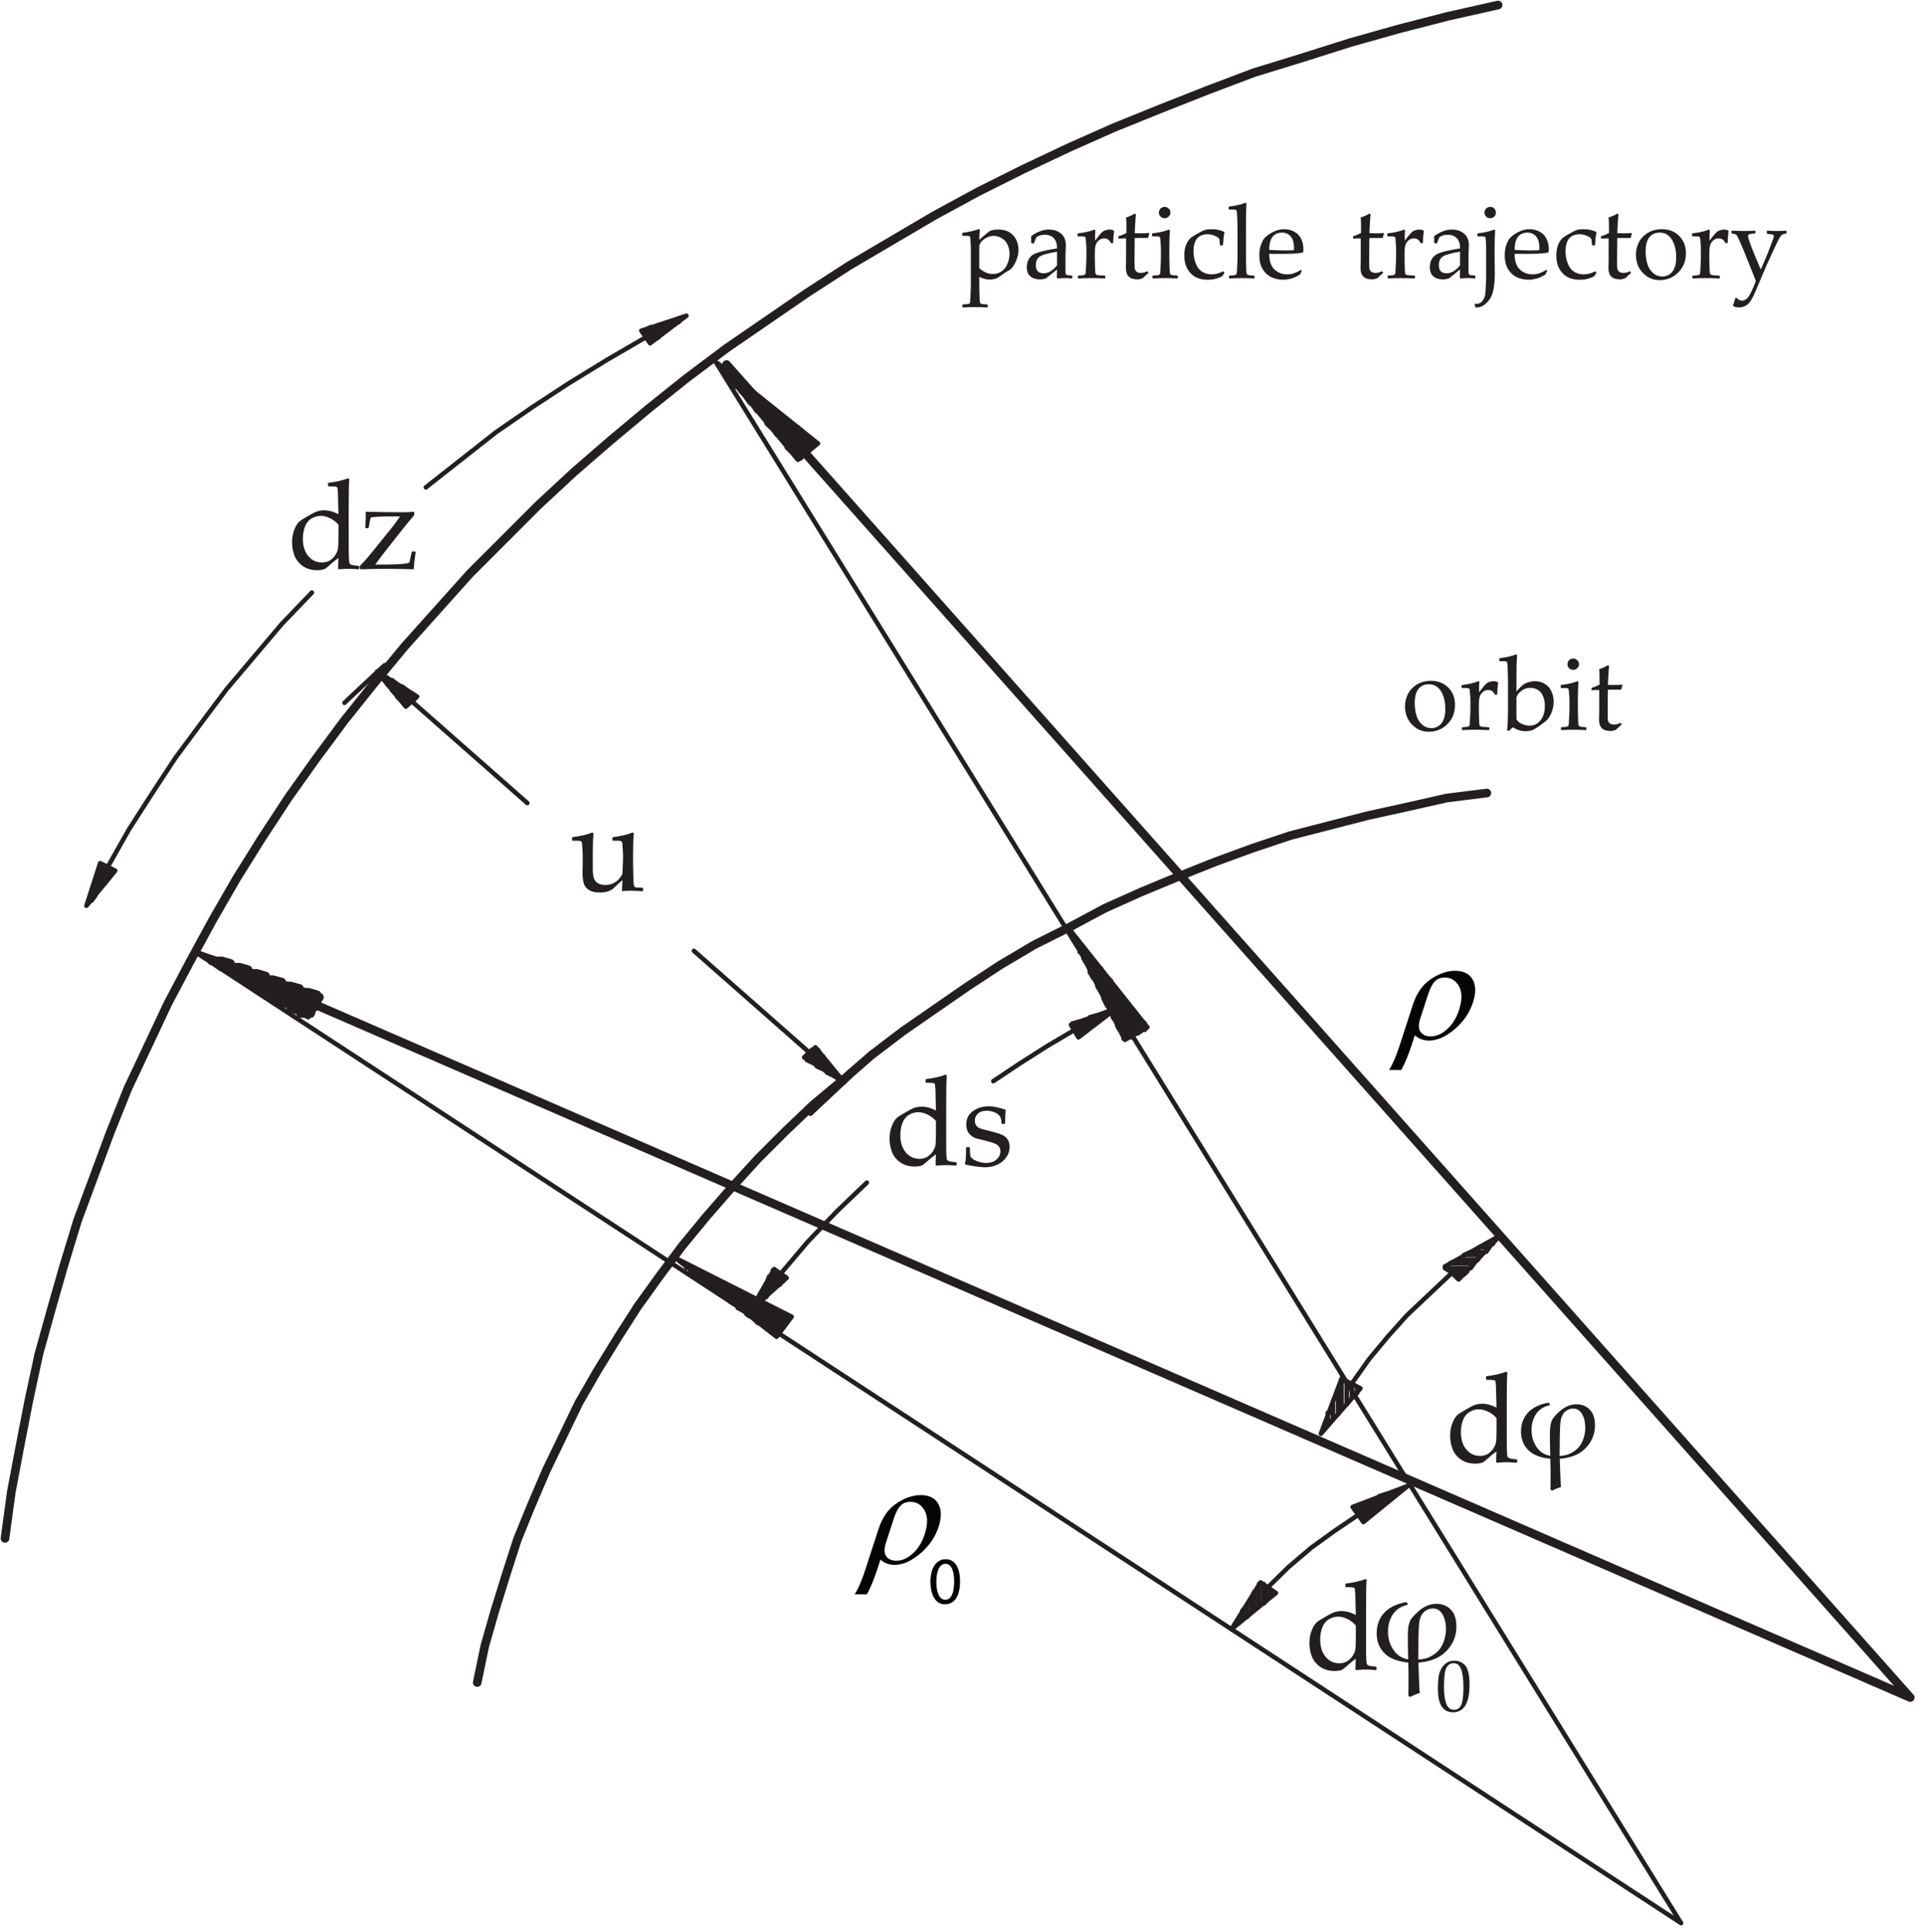 <?xml version="1.0" encoding="UTF-8"?>
<svg xmlns="http://www.w3.org/2000/svg" xmlns:xlink="http://www.w3.org/1999/xlink" width="167.137pt" height="167.79pt" viewBox="0 0 167.137 167.79" version="1.1">
<defs>
<g>
<symbol overflow="visible" id="glyph0-0">
<path style="stroke:none;" d="M 2.562 -2.516 L 2.422 -2.75 C 2.648 -2.832 2.766 -2.953 2.766 -3.109 C 2.766 -3.379 2.629 -3.516 2.359 -3.516 C 2.172 -3.516 2.02 -3.438 1.906 -3.281 C 1.789 -3.133 1.734 -2.945 1.734 -2.719 C 1.734 -2.477 1.816 -2.266 1.984 -2.078 C 2.16 -1.898 2.383 -1.812 2.656 -1.812 C 2.988 -1.812 3.258 -1.926 3.469 -2.156 C 3.688 -2.383 3.797 -2.66 3.797 -2.984 C 3.797 -3.398 3.656 -3.75 3.375 -4.031 C 3.102 -4.312 2.77 -4.453 2.375 -4.453 C 1.945 -4.453 1.578 -4.289 1.266 -3.969 C 0.961 -3.656 0.812 -3.273 0.812 -2.828 C 0.812 -2.234 1.004 -1.738 1.391 -1.344 C 1.785 -0.957 2.273 -0.766 2.859 -0.766 C 3.473 -0.766 3.977 -0.988 4.375 -1.438 C 4.77 -1.895 4.969 -2.453 4.969 -3.109 C 4.969 -3.703 4.805 -4.188 4.484 -4.562 C 4.16 -4.945 3.711 -5.207 3.141 -5.344 L 3.344 -5.734 C 3.988 -5.586 4.508 -5.281 4.906 -4.812 C 5.301 -4.352 5.5 -3.801 5.5 -3.156 C 5.5 -2.383 5.242 -1.723 4.734 -1.172 C 4.223 -0.629 3.594 -0.359 2.844 -0.359 C 2.102 -0.359 1.5 -0.586 1.031 -1.047 C 0.562 -1.504 0.328 -2.094 0.328 -2.812 C 0.328 -3.375 0.531 -3.859 0.938 -4.266 C 1.344 -4.68 1.82 -4.891 2.375 -4.891 C 2.895 -4.891 3.336 -4.719 3.703 -4.375 C 4.078 -4.039 4.266 -3.602 4.266 -3.062 C 4.266 -2.602 4.102 -2.211 3.781 -1.891 C 3.469 -1.578 3.094 -1.422 2.656 -1.422 C 2.25 -1.422 1.926 -1.547 1.688 -1.797 C 1.445 -2.047 1.328 -2.363 1.328 -2.75 C 1.328 -3.051 1.422 -3.312 1.609 -3.531 C 1.805 -3.75 2.062 -3.859 2.375 -3.859 C 2.602 -3.859 2.785 -3.789 2.922 -3.656 C 3.055 -3.52 3.125 -3.348 3.125 -3.141 C 3.125 -2.805 2.938 -2.598 2.562 -2.516 Z M 2.562 -2.516 "/>
</symbol>
<symbol overflow="visible" id="glyph0-1">
<path style="stroke:none;" d="M 3.578 -7.203 L 3.578 -7.422 L 3.609 -7.469 C 4.285 -7.551 4.859 -7.68 5.328 -7.859 L 5.422 -7.797 C 5.391 -7.391 5.375 -6.578 5.375 -5.359 L 5.375 -1.875 C 5.375 -1.52 5.379 -1.207 5.391 -0.938 C 5.398 -0.664 5.422 -0.504 5.453 -0.453 C 5.484 -0.41 5.535 -0.375 5.609 -0.344 C 5.68 -0.312 5.891 -0.281 6.234 -0.25 L 6.281 -0.203 L 6.281 0 L 6.234 0.047 C 5.848 0.016 5.551 0 5.344 0 C 5.145 0 4.867 0.016 4.516 0.047 L 4.453 -0.016 C 4.461 -0.359 4.469 -0.602 4.469 -0.75 C 4.469 -0.758 4.473 -0.82 4.484 -0.938 C 4.285 -0.801 4.086 -0.645 3.891 -0.469 C 3.609 -0.219 3.422 -0.062 3.328 0 C 3.172 0.082 2.941 0.125 2.641 0.125 C 2.148 0.125 1.734 0.004 1.391 -0.234 C 1.047 -0.473 0.801 -0.781 0.656 -1.156 C 0.52 -1.531 0.453 -1.91 0.453 -2.297 C 0.453 -2.703 0.523 -3.086 0.672 -3.453 C 0.816 -3.828 1.031 -4.098 1.312 -4.266 C 1.594 -4.441 1.895 -4.617 2.219 -4.797 C 2.551 -4.984 2.879 -5.078 3.203 -5.078 C 3.648 -5.078 4.078 -4.961 4.484 -4.734 L 4.453 -5.922 C 4.453 -6.328 4.441 -6.609 4.422 -6.766 C 4.41 -6.93 4.395 -7.031 4.375 -7.062 C 4.352 -7.094 4.316 -7.113 4.266 -7.125 C 4.211 -7.145 4 -7.156 3.625 -7.156 Z M 4.484 -3.828 C 4.266 -4.078 4.02 -4.266 3.75 -4.391 C 3.477 -4.523 3.211 -4.594 2.953 -4.594 C 2.648 -4.594 2.367 -4.508 2.109 -4.344 C 1.859 -4.188 1.676 -3.945 1.562 -3.625 C 1.445 -3.312 1.391 -2.973 1.391 -2.609 C 1.391 -1.984 1.547 -1.484 1.859 -1.109 C 2.172 -0.734 2.566 -0.547 3.047 -0.547 C 3.305 -0.547 3.535 -0.602 3.734 -0.719 C 3.93 -0.844 4.094 -1.004 4.219 -1.203 C 4.352 -1.41 4.43 -1.613 4.453 -1.812 C 4.473 -2.008 4.484 -2.379 4.484 -2.922 Z M 4.484 -3.828 "/>
</symbol>
<symbol overflow="visible" id="glyph0-2">
<path style="stroke:none;" d="M 0.531 -1.562 L 0.766 -1.562 L 0.812 -1.516 C 0.82 -1.211 0.836 -0.957 0.859 -0.75 C 0.973 -0.582 1.164 -0.445 1.438 -0.344 C 1.707 -0.238 1.973 -0.188 2.234 -0.188 C 2.609 -0.188 2.906 -0.285 3.125 -0.484 C 3.352 -0.691 3.469 -0.93 3.469 -1.203 C 3.469 -1.359 3.426 -1.492 3.344 -1.609 C 3.258 -1.723 3.133 -1.812 2.969 -1.875 C 2.812 -1.945 2.52 -2.035 2.094 -2.141 C 1.727 -2.223 1.473 -2.285 1.328 -2.328 C 1.18 -2.379 1.039 -2.461 0.906 -2.578 C 0.77 -2.691 0.664 -2.832 0.594 -3 C 0.531 -3.164 0.5 -3.348 0.5 -3.547 C 0.5 -4.016 0.688 -4.391 1.062 -4.672 C 1.438 -4.961 1.906 -5.109 2.469 -5.109 C 2.707 -5.109 2.961 -5.07 3.234 -5 C 3.516 -4.938 3.727 -4.879 3.875 -4.828 L 3.922 -4.75 C 3.898 -4.602 3.883 -4.227 3.875 -3.625 L 3.828 -3.578 L 3.609 -3.578 L 3.562 -3.625 C 3.551 -3.844 3.531 -3.992 3.5 -4.078 C 3.477 -4.172 3.414 -4.266 3.312 -4.359 C 3.219 -4.461 3.078 -4.547 2.891 -4.609 C 2.703 -4.68 2.5 -4.719 2.281 -4.719 C 2.07 -4.719 1.895 -4.688 1.75 -4.625 C 1.602 -4.562 1.484 -4.461 1.391 -4.328 C 1.297 -4.203 1.25 -4.051 1.25 -3.875 C 1.25 -3.738 1.273 -3.613 1.328 -3.5 C 1.391 -3.395 1.473 -3.312 1.578 -3.25 C 1.691 -3.188 1.812 -3.141 1.938 -3.109 L 2.516 -2.969 C 3.016 -2.844 3.367 -2.734 3.578 -2.641 C 3.797 -2.555 3.961 -2.426 4.078 -2.25 C 4.203 -2.07 4.266 -1.852 4.266 -1.594 C 4.266 -1.102 4.062 -0.68 3.656 -0.328 C 3.25 0.016 2.727 0.188 2.094 0.188 C 1.875 0.188 1.598 0.16 1.266 0.109 C 0.93 0.055 0.648 0.004 0.422 -0.047 L 0.391 -0.125 L 0.453 -0.484 C 0.461 -0.586 0.469 -0.695 0.469 -0.812 C 0.477 -0.926 0.484 -1.16 0.484 -1.516 Z M 0.531 -1.562 "/>
</symbol>
<symbol overflow="visible" id="glyph0-3">
<path style="stroke:none;" d="M 1.844 -5.062 L 1.938 -4.984 C 1.895 -4.523 1.875 -3.938 1.875 -3.219 L 1.875 -1.984 C 1.875 -1.535 1.91 -1.223 1.984 -1.047 C 2.055 -0.867 2.176 -0.734 2.344 -0.641 C 2.508 -0.547 2.711 -0.5 2.953 -0.5 C 3.203 -0.5 3.43 -0.547 3.641 -0.641 C 3.859 -0.742 4.039 -0.883 4.188 -1.062 C 4.332 -1.25 4.414 -1.375 4.438 -1.438 C 4.457 -1.508 4.469 -1.691 4.469 -1.984 L 4.5 -2.578 L 4.5 -3.156 C 4.5 -3.289 4.488 -3.477 4.469 -3.719 C 4.457 -3.969 4.445 -4.117 4.438 -4.172 C 4.426 -4.234 4.395 -4.273 4.344 -4.297 C 4.301 -4.328 4.211 -4.344 4.078 -4.344 L 3.625 -4.344 L 3.578 -4.391 L 3.578 -4.625 L 3.625 -4.656 C 4.301 -4.738 4.875 -4.875 5.344 -5.062 L 5.438 -4.984 C 5.395 -4.523 5.375 -3.938 5.375 -3.219 L 5.375 -2.281 C 5.375 -2.227 5.383 -1.797 5.406 -0.984 C 5.414 -0.68 5.43 -0.5 5.453 -0.438 C 5.484 -0.375 5.523 -0.328 5.578 -0.297 C 5.641 -0.273 5.801 -0.266 6.062 -0.266 L 6.203 -0.266 L 6.25 -0.219 L 6.25 0 L 6.219 0.047 C 5.719 0.016 5.379 0 5.203 0 C 4.992 0 4.742 0.008 4.453 0.031 L 4.406 0 C 4.426 -0.363 4.441 -0.672 4.453 -0.922 C 4.234 -0.742 3.984 -0.516 3.703 -0.234 C 3.586 -0.117 3.426 -0.023 3.219 0.047 C 3.02 0.117 2.785 0.156 2.516 0.156 C 2.117 0.156 1.812 0.094 1.594 -0.031 C 1.375 -0.156 1.219 -0.328 1.125 -0.547 C 1.031 -0.766 0.984 -1.145 0.984 -1.688 L 1 -2.109 L 1 -3.156 C 1 -3.289 0.988 -3.477 0.969 -3.719 C 0.957 -3.969 0.945 -4.117 0.938 -4.172 C 0.926 -4.234 0.895 -4.273 0.844 -4.297 C 0.801 -4.328 0.711 -4.344 0.578 -4.344 L 0.125 -4.344 L 0.078 -4.391 L 0.078 -4.625 L 0.125 -4.656 C 0.801 -4.738 1.375 -4.875 1.844 -5.062 Z M 3.109 -5.391 Z M 3.156 0.312 Z M 3.156 0.312 "/>
</symbol>
<symbol overflow="visible" id="glyph0-4">
<path style="stroke:none;" d="M 0.281 0.047 L 0.234 0 L 0.188 -0.203 C 0.645 -0.68 1.082 -1.188 1.5 -1.719 L 2.672 -3.172 C 3.047 -3.617 3.391 -4.078 3.703 -4.547 L 2.453 -4.547 C 2.348 -4.547 2.117 -4.535 1.766 -4.516 C 1.41 -4.504 1.211 -4.477 1.172 -4.438 C 1.129 -4.395 1.078 -4.164 1.016 -3.75 L 0.984 -3.578 L 0.938 -3.531 L 0.734 -3.531 L 0.688 -3.578 C 0.719 -4.141 0.734 -4.469 0.734 -4.562 C 0.734 -4.645 0.727 -4.766 0.719 -4.922 L 0.766 -4.953 C 2.078 -4.922 3.125 -4.906 3.906 -4.906 C 4.332 -4.906 4.664 -4.922 4.906 -4.953 L 4.938 -4.906 L 4.938 -4.656 C 4.695 -4.383 4.316 -3.922 3.797 -3.266 L 2.406 -1.5 C 2 -0.977 1.711 -0.598 1.547 -0.359 L 1.922 -0.359 L 2.984 -0.375 C 3.367 -0.383 3.691 -0.398 3.953 -0.422 C 4.223 -0.453 4.379 -0.477 4.422 -0.5 C 4.473 -0.52 4.504 -0.535 4.516 -0.547 C 4.523 -0.566 4.551 -0.676 4.594 -0.875 C 4.645 -1.082 4.688 -1.273 4.719 -1.453 L 4.766 -1.5 L 5 -1.5 L 5.062 -1.453 C 4.969 -0.828 4.914 -0.344 4.906 0 L 4.875 0.047 C 3.812 0.016 3.004 0 2.453 0 C 1.961 0 1.238 0.016 0.281 0.047 Z M 0.281 0.047 "/>
</symbol>
<symbol overflow="visible" id="glyph1-0">
<path style="stroke:none;" d="M 2.141 -2.109 L 2.016 -2.297 C 2.203 -2.359 2.297 -2.457 2.297 -2.594 C 2.297 -2.812 2.188 -2.922 1.969 -2.922 C 1.801 -2.922 1.672 -2.859 1.578 -2.734 C 1.492 -2.617 1.453 -2.461 1.453 -2.266 C 1.453 -2.066 1.52 -1.891 1.656 -1.734 C 1.801 -1.586 1.988 -1.516 2.219 -1.516 C 2.488 -1.516 2.711 -1.609 2.891 -1.797 C 3.066 -1.984 3.156 -2.211 3.156 -2.484 C 3.156 -2.836 3.039 -3.129 2.812 -3.359 C 2.582 -3.586 2.305 -3.703 1.984 -3.703 C 1.617 -3.703 1.305 -3.566 1.047 -3.297 C 0.797 -3.035 0.672 -2.723 0.672 -2.359 C 0.672 -1.859 0.832 -1.445 1.156 -1.125 C 1.488 -0.801 1.898 -0.641 2.391 -0.641 C 2.898 -0.641 3.316 -0.828 3.641 -1.203 C 3.973 -1.578 4.141 -2.039 4.141 -2.594 C 4.141 -3.082 4.004 -3.484 3.734 -3.797 C 3.473 -4.117 3.098 -4.336 2.609 -4.453 L 2.781 -4.781 C 3.32 -4.656 3.754 -4.398 4.078 -4.016 C 4.41 -3.629 4.578 -3.164 4.578 -2.625 C 4.578 -1.977 4.363 -1.426 3.938 -0.969 C 3.52 -0.52 3 -0.297 2.375 -0.297 C 1.758 -0.297 1.254 -0.488 0.859 -0.875 C 0.473 -1.258 0.281 -1.75 0.281 -2.344 C 0.281 -2.812 0.445 -3.219 0.781 -3.562 C 1.113 -3.906 1.516 -4.078 1.984 -4.078 C 2.41 -4.078 2.781 -3.93 3.094 -3.641 C 3.406 -3.359 3.562 -2.992 3.562 -2.547 C 3.562 -2.16 3.426 -1.836 3.156 -1.578 C 2.895 -1.316 2.578 -1.188 2.203 -1.188 C 1.867 -1.188 1.602 -1.289 1.406 -1.5 C 1.207 -1.707 1.109 -1.973 1.109 -2.297 C 1.109 -2.547 1.188 -2.758 1.344 -2.938 C 1.5 -3.125 1.707 -3.219 1.969 -3.219 C 2.164 -3.219 2.32 -3.16 2.438 -3.047 C 2.551 -2.93 2.609 -2.789 2.609 -2.625 C 2.609 -2.332 2.453 -2.16 2.141 -2.109 Z M 2.141 -2.109 "/>
</symbol>
<symbol overflow="visible" id="glyph1-1">
<path style="stroke:none;" d="M 1.641 -4.266 L 1.719 -4.219 C 1.688 -3.883 1.672 -3.586 1.672 -3.328 C 2.078 -3.691 2.359 -3.93 2.516 -4.047 C 2.672 -4.16 2.941 -4.219 3.328 -4.219 C 3.566 -4.219 3.785 -4.188 3.984 -4.125 C 4.18 -4.062 4.363 -3.953 4.531 -3.797 C 4.695 -3.648 4.828 -3.461 4.922 -3.234 C 5.023 -3.004 5.078 -2.738 5.078 -2.438 C 5.078 -2.219 5.039 -2 4.969 -1.781 C 4.906 -1.562 4.816 -1.359 4.703 -1.172 C 4.598 -0.992 4.508 -0.875 4.438 -0.812 C 4.375 -0.75 4.238 -0.66 4.031 -0.547 C 3.844 -0.43 3.66 -0.305 3.484 -0.172 C 3.359 -0.086 3.27 -0.031 3.219 0 C 3.164 0.031 3.078 0.055 2.953 0.078 C 2.836 0.109 2.719 0.125 2.594 0.125 C 2.281 0.125 1.973 0.047 1.672 -0.109 L 1.672 0.828 C 1.672 0.891 1.676 1.098 1.688 1.453 C 1.695 1.805 1.707 2.008 1.719 2.062 C 1.738 2.125 1.758 2.164 1.781 2.188 C 1.812 2.219 1.844 2.238 1.875 2.25 C 1.914 2.258 2.078 2.27 2.359 2.281 L 2.406 2.328 L 2.406 2.516 L 2.375 2.547 C 2 2.523 1.645 2.516 1.312 2.516 C 0.969 2.516 0.613 2.523 0.25 2.547 L 0.203 2.516 L 0.203 2.328 L 0.25 2.281 C 0.531 2.27 0.688 2.258 0.719 2.25 C 0.758 2.238 0.797 2.219 0.828 2.188 C 0.859 2.164 0.875 2.125 0.875 2.062 C 0.883 2 0.895 1.801 0.906 1.469 C 0.926 1.133 0.938 0.883 0.938 0.719 L 0.938 -2.672 C 0.938 -2.828 0.926 -3.004 0.906 -3.203 C 0.895 -3.41 0.883 -3.531 0.875 -3.562 C 0.875 -3.594 0.852 -3.617 0.812 -3.641 C 0.781 -3.66 0.707 -3.672 0.594 -3.672 L 0.219 -3.672 L 0.188 -3.719 L 0.188 -3.906 L 0.219 -3.938 C 0.781 -4.008 1.254 -4.117 1.641 -4.266 Z M 1.672 -0.875 C 1.805 -0.738 1.973 -0.617 2.172 -0.516 C 2.379 -0.41 2.602 -0.359 2.844 -0.359 C 3.125 -0.359 3.375 -0.43 3.594 -0.578 C 3.812 -0.723 3.984 -0.938 4.109 -1.219 C 4.234 -1.5 4.297 -1.805 4.297 -2.141 C 4.297 -2.41 4.238 -2.664 4.125 -2.906 C 4.02 -3.145 3.852 -3.332 3.625 -3.469 C 3.406 -3.602 3.164 -3.672 2.906 -3.672 C 2.75 -3.672 2.598 -3.641 2.453 -3.578 C 2.305 -3.523 2.164 -3.445 2.031 -3.344 C 1.906 -3.238 1.816 -3.133 1.766 -3.031 C 1.711 -2.938 1.68 -2.859 1.672 -2.797 C 1.672 -2.734 1.672 -2.664 1.672 -2.594 Z M 1.672 -0.875 "/>
</symbol>
<symbol overflow="visible" id="glyph1-2">
<path style="stroke:none;" d="M 0.938 -3 L 0.766 -3.047 L 0.734 -3.094 L 0.734 -3.641 C 1.254 -4.023 1.766 -4.219 2.266 -4.219 C 2.598 -4.219 2.875 -4.156 3.094 -4.031 C 3.32 -3.906 3.488 -3.742 3.594 -3.547 C 3.695 -3.359 3.75 -3.141 3.75 -2.891 L 3.719 -2 L 3.719 -0.688 C 3.719 -0.5 3.727 -0.383 3.75 -0.344 C 3.781 -0.312 3.812 -0.285 3.844 -0.266 C 3.875 -0.254 3.938 -0.25 4.031 -0.25 L 4.281 -0.219 L 4.312 -0.188 L 4.312 0 L 4.281 0.031 C 4.062 0.008 3.859 0 3.672 0 C 3.492 0 3.285 0.008 3.047 0.031 L 2.969 -0.031 L 2.984 -0.75 L 2.031 0.016 C 1.863 0.078 1.688 0.109 1.5 0.109 C 1.258 0.109 1.051 0.066 0.875 -0.016 C 0.707 -0.098 0.578 -0.219 0.484 -0.375 C 0.398 -0.531 0.359 -0.719 0.359 -0.938 C 0.359 -1.363 0.492 -1.695 0.766 -1.938 C 1.035 -2.188 1.773 -2.398 2.984 -2.578 C 2.984 -3.004 2.883 -3.305 2.688 -3.484 C 2.5 -3.672 2.242 -3.766 1.922 -3.766 C 1.742 -3.766 1.582 -3.738 1.438 -3.688 C 1.301 -3.633 1.223 -3.594 1.203 -3.562 C 1.18 -3.531 1.102 -3.348 0.969 -3.016 Z M 2.984 -2.297 C 2.16 -2.16 1.645 -2.008 1.438 -1.844 C 1.238 -1.688 1.141 -1.441 1.141 -1.109 C 1.141 -0.648 1.367 -0.422 1.828 -0.422 C 2.223 -0.422 2.609 -0.648 2.984 -1.109 Z M 2.234 -4.5 Z M 2.141 0.266 Z M 2.141 0.266 "/>
</symbol>
<symbol overflow="visible" id="glyph1-3">
<path style="stroke:none;" d="M 1.703 -4.219 L 1.781 -4.156 C 1.758 -3.988 1.75 -3.688 1.75 -3.25 L 2.078 -3.672 C 2.18 -3.805 2.273 -3.91 2.359 -3.984 C 2.441 -4.066 2.539 -4.125 2.656 -4.156 C 2.77 -4.195 2.883 -4.219 3 -4.219 C 3.133 -4.219 3.258 -4.191 3.375 -4.141 L 3.406 -4.078 C 3.352 -3.691 3.328 -3.348 3.328 -3.047 L 3.125 -3.047 C 3.008 -3.316 2.816 -3.453 2.547 -3.453 C 2.367 -3.453 2.211 -3.395 2.078 -3.281 C 1.941 -3.164 1.848 -3.02 1.797 -2.844 C 1.754 -2.664 1.734 -2.441 1.734 -2.172 L 1.734 -1.688 C 1.734 -1.594 1.738 -1.375 1.75 -1.031 C 1.758 -0.688 1.77 -0.488 1.781 -0.438 C 1.801 -0.383 1.82 -0.344 1.844 -0.312 C 1.875 -0.289 1.91 -0.273 1.953 -0.266 C 2.004 -0.254 2.219 -0.238 2.594 -0.219 L 2.641 -0.188 L 2.641 0 L 2.594 0.031 C 2.195 0.008 1.785 0 1.359 0 C 1.023 0 0.672 0.008 0.297 0.031 L 0.266 0 L 0.266 -0.188 L 0.297 -0.219 C 0.586 -0.238 0.75 -0.254 0.781 -0.266 C 0.82 -0.273 0.852 -0.289 0.875 -0.312 C 0.906 -0.344 0.926 -0.383 0.938 -0.438 C 0.945 -0.5 0.957 -0.691 0.969 -1.016 C 0.988 -1.336 1 -1.582 1 -1.75 L 1 -2.625 C 1 -2.738 0.988 -2.895 0.969 -3.094 C 0.957 -3.301 0.945 -3.426 0.938 -3.469 C 0.938 -3.52 0.914 -3.555 0.875 -3.578 C 0.844 -3.609 0.77 -3.625 0.656 -3.625 L 0.281 -3.625 L 0.234 -3.656 L 0.234 -3.844 L 0.281 -3.891 C 0.844 -3.953 1.316 -4.062 1.703 -4.219 Z M 1.703 -4.219 "/>
</symbol>
<symbol overflow="visible" id="glyph1-4">
<path style="stroke:none;" d="M 0.203 -3.469 L 0.203 -3.594 L 0.234 -3.641 C 0.516 -3.734 0.738 -3.828 0.906 -3.922 C 0.906 -4.691 0.895 -5.141 0.875 -5.266 C 1.188 -5.367 1.438 -5.484 1.625 -5.609 L 1.734 -5.516 C 1.703 -5.328 1.664 -4.789 1.625 -3.906 C 1.77 -3.895 1.93 -3.891 2.109 -3.891 C 2.453 -3.891 2.703 -3.898 2.859 -3.922 L 2.891 -3.891 L 2.797 -3.516 L 2.766 -3.484 C 2.617 -3.484 2.453 -3.484 2.266 -3.484 C 2.098 -3.484 1.883 -3.484 1.625 -3.484 L 1.609 -1.672 C 1.609 -1.254 1.613 -0.984 1.625 -0.859 C 1.645 -0.734 1.695 -0.633 1.781 -0.562 C 1.875 -0.488 2.004 -0.453 2.172 -0.453 C 2.367 -0.453 2.551 -0.504 2.719 -0.609 L 2.828 -0.453 C 2.754 -0.398 2.586 -0.25 2.328 0 C 2.172 0.07 2.016 0.109 1.859 0.109 C 1.191 0.109 0.859 -0.211 0.859 -0.859 C 0.859 -1.098 0.863 -1.301 0.875 -1.469 C 0.875 -1.52 0.875 -1.57 0.875 -1.625 L 0.875 -3.453 L 0.703 -3.453 C 0.566 -3.453 0.414 -3.445 0.25 -3.438 Z M 0.203 -3.469 "/>
</symbol>
<symbol overflow="visible" id="glyph1-5">
<path style="stroke:none;" d="M 1.281 -6.188 C 1.414 -6.188 1.531 -6.141 1.625 -6.047 C 1.727 -5.953 1.781 -5.832 1.781 -5.688 C 1.781 -5.551 1.727 -5.438 1.625 -5.344 C 1.531 -5.25 1.414 -5.203 1.281 -5.203 C 1.145 -5.203 1.023 -5.25 0.922 -5.344 C 0.828 -5.438 0.781 -5.551 0.781 -5.688 C 0.781 -5.832 0.828 -5.953 0.922 -6.047 C 1.023 -6.141 1.145 -6.188 1.281 -6.188 Z M 1.656 -4.219 L 1.734 -4.156 C 1.703 -3.77 1.688 -3.281 1.688 -2.688 L 1.688 -1.688 C 1.688 -1.625 1.691 -1.414 1.703 -1.062 C 1.711 -0.707 1.723 -0.5 1.734 -0.438 C 1.754 -0.383 1.773 -0.344 1.797 -0.312 C 1.828 -0.289 1.859 -0.273 1.891 -0.266 C 1.93 -0.254 2.094 -0.238 2.375 -0.219 L 2.422 -0.188 L 2.422 0 L 2.375 0.031 C 2.008 0.008 1.656 0 1.312 0 C 0.977 0 0.625 0.008 0.25 0.031 L 0.219 0 L 0.219 -0.188 L 0.25 -0.219 C 0.539 -0.238 0.703 -0.254 0.734 -0.266 C 0.773 -0.273 0.805 -0.289 0.828 -0.312 C 0.859 -0.344 0.879 -0.383 0.891 -0.438 C 0.898 -0.5 0.91 -0.691 0.922 -1.016 C 0.941 -1.336 0.953 -1.582 0.953 -1.75 L 0.953 -2.625 C 0.953 -2.738 0.941 -2.895 0.922 -3.094 C 0.91 -3.301 0.898 -3.426 0.891 -3.469 C 0.891 -3.52 0.867 -3.555 0.828 -3.578 C 0.797 -3.609 0.723 -3.625 0.609 -3.625 L 0.234 -3.625 L 0.188 -3.656 L 0.188 -3.844 L 0.219 -3.891 C 0.789 -3.953 1.27 -4.062 1.656 -4.219 Z M 1.312 0.266 Z M 1.312 0.266 "/>
</symbol>
<symbol overflow="visible" id="glyph1-6">
<path style="stroke:none;" d="M 3.844 -0.469 L 3.656 -0.172 C 3.281 0.035 2.859 0.141 2.391 0.141 C 1.742 0.141 1.242 -0.051 0.891 -0.438 C 0.535 -0.82 0.359 -1.32 0.359 -1.938 C 0.359 -2.219 0.383 -2.461 0.438 -2.672 C 0.5 -2.891 0.578 -3.066 0.672 -3.203 C 0.766 -3.348 0.867 -3.461 0.984 -3.547 C 1.098 -3.629 1.285 -3.742 1.547 -3.891 C 1.816 -4.047 2.02 -4.145 2.156 -4.188 C 2.289 -4.227 2.477 -4.25 2.719 -4.25 C 3.176 -4.25 3.551 -4.164 3.844 -4 C 3.781 -3.664 3.738 -3.289 3.719 -2.875 L 3.672 -2.844 L 3.484 -2.844 L 3.453 -2.891 C 3.441 -3.129 3.426 -3.289 3.406 -3.375 C 3.383 -3.469 3.266 -3.562 3.047 -3.656 C 2.836 -3.758 2.613 -3.812 2.375 -3.812 C 2.125 -3.812 1.906 -3.758 1.719 -3.656 C 1.531 -3.551 1.391 -3.383 1.297 -3.156 C 1.203 -2.926 1.156 -2.648 1.156 -2.328 C 1.156 -2.055 1.191 -1.789 1.266 -1.531 C 1.336 -1.27 1.438 -1.051 1.562 -0.875 C 1.688 -0.707 1.852 -0.57 2.062 -0.469 C 2.27 -0.375 2.5 -0.328 2.75 -0.328 C 2.914 -0.328 3.07 -0.348 3.219 -0.391 C 3.375 -0.43 3.551 -0.5 3.75 -0.594 Z M 3.844 -0.469 "/>
</symbol>
<symbol overflow="visible" id="glyph1-7">
<path style="stroke:none;" d="M 1.656 -6.547 L 1.734 -6.5 C 1.703 -6.156 1.688 -5.473 1.688 -4.453 L 1.688 -1.688 C 1.688 -1.625 1.691 -1.414 1.703 -1.062 C 1.711 -0.707 1.723 -0.5 1.734 -0.438 C 1.754 -0.383 1.773 -0.344 1.797 -0.312 C 1.828 -0.289 1.859 -0.273 1.891 -0.266 C 1.93 -0.254 2.094 -0.238 2.375 -0.219 L 2.422 -0.188 L 2.422 0 L 2.391 0.031 C 2.016 0.008 1.656 0 1.312 0 C 0.977 0 0.625 0.008 0.25 0.031 L 0.219 0 L 0.219 -0.188 L 0.25 -0.219 C 0.539 -0.238 0.703 -0.254 0.734 -0.266 C 0.773 -0.273 0.805 -0.289 0.828 -0.312 C 0.859 -0.344 0.879 -0.383 0.891 -0.438 C 0.898 -0.5 0.91 -0.691 0.922 -1.016 C 0.941 -1.336 0.953 -1.582 0.953 -1.75 L 0.953 -4.047 L 0.938 -4.984 C 0.926 -5.305 0.914 -5.531 0.906 -5.656 C 0.895 -5.789 0.879 -5.867 0.859 -5.891 C 0.848 -5.91 0.816 -5.926 0.766 -5.938 C 0.723 -5.945 0.547 -5.953 0.234 -5.953 L 0.188 -6 L 0.188 -6.188 L 0.234 -6.219 C 0.797 -6.289 1.27 -6.398 1.656 -6.547 Z M 1.656 -6.547 "/>
</symbol>
<symbol overflow="visible" id="glyph1-8">
<path style="stroke:none;" d="M 3.906 -0.656 L 3.766 -0.328 C 3.461 -0.129 3.191 -0.004 2.953 0.047 C 2.711 0.109 2.5 0.141 2.312 0.141 C 1.957 0.141 1.617 0.07 1.297 -0.062 C 0.984 -0.207 0.723 -0.441 0.516 -0.766 C 0.316 -1.098 0.219 -1.5 0.219 -1.969 C 0.219 -2.27 0.254 -2.547 0.328 -2.797 C 0.41 -3.047 0.492 -3.234 0.578 -3.359 C 0.66 -3.484 0.801 -3.617 1 -3.766 C 1.207 -3.91 1.422 -4.023 1.641 -4.109 C 1.867 -4.203 2.113 -4.25 2.375 -4.25 C 2.727 -4.25 3.039 -4.164 3.312 -4 C 3.582 -3.832 3.77 -3.617 3.875 -3.359 C 3.988 -3.098 4.047 -2.82 4.047 -2.531 C 4.047 -2.438 4.039 -2.348 4.031 -2.266 L 3.984 -2.219 C 3.773 -2.176 3.5 -2.145 3.156 -2.125 C 2.82 -2.113 2.602 -2.109 2.5 -2.109 L 1.078 -2.109 C 1.078 -1.492 1.227 -1.039 1.531 -0.75 C 1.832 -0.469 2.203 -0.328 2.641 -0.328 C 2.848 -0.328 3.047 -0.359 3.234 -0.422 C 3.422 -0.492 3.625 -0.594 3.844 -0.719 Z M 1.078 -2.453 C 1.129 -2.453 1.332 -2.441 1.688 -2.422 C 2.039 -2.41 2.305 -2.406 2.484 -2.406 C 2.891 -2.406 3.133 -2.414 3.219 -2.438 C 3.227 -2.508 3.234 -2.562 3.234 -2.594 C 3.234 -3.051 3.141 -3.391 2.953 -3.609 C 2.766 -3.836 2.508 -3.953 2.188 -3.953 C 1.832 -3.953 1.555 -3.828 1.359 -3.578 C 1.172 -3.328 1.078 -2.953 1.078 -2.453 Z M 2.312 -4.5 Z M 2.25 0.266 Z M 2.25 0.266 "/>
</symbol>
<symbol overflow="visible" id="glyph1-9">
<path style="stroke:none;" d=""/>
</symbol>
<symbol overflow="visible" id="glyph1-10">
<path style="stroke:none;" d="M 1.078 -6.188 C 1.211 -6.188 1.328 -6.141 1.422 -6.047 C 1.516 -5.953 1.562 -5.832 1.562 -5.688 C 1.562 -5.551 1.516 -5.438 1.422 -5.344 C 1.328 -5.25 1.211 -5.203 1.078 -5.203 C 0.93 -5.203 0.812 -5.25 0.719 -5.344 C 0.625 -5.438 0.578 -5.551 0.578 -5.688 C 0.578 -5.832 0.625 -5.953 0.719 -6.047 C 0.812 -6.141 0.93 -6.188 1.078 -6.188 Z M -0.047 -3.844 L 0 -3.891 C 0.562 -3.953 1.035 -4.062 1.422 -4.219 L 1.5 -4.156 C 1.469 -3.77 1.453 -3.227 1.453 -2.531 L 1.453 -1.719 L 1.469 -0.312 C 1.469 0.176 1.426 0.625 1.344 1.031 C 1.27 1.445 1.094 1.801 0.812 2.094 C 0.531 2.395 0.211 2.547 -0.141 2.547 C -0.16 2.547 -0.191 2.539 -0.234 2.531 L -0.281 2.281 L -0.25 2.219 C -0.176 2.227 -0.125 2.234 -0.094 2.234 C 0.008 2.234 0.109 2.207 0.203 2.156 C 0.297 2.102 0.379 2.016 0.453 1.891 C 0.535 1.773 0.594 1.633 0.625 1.469 C 0.656 1.301 0.676 1.035 0.688 0.672 C 0.707 0.305 0.719 0.066 0.719 -0.047 L 0.719 -2.625 C 0.719 -2.738 0.711 -2.895 0.703 -3.094 C 0.691 -3.301 0.68 -3.43 0.672 -3.484 C 0.66 -3.535 0.633 -3.57 0.594 -3.594 C 0.562 -3.613 0.488 -3.625 0.375 -3.625 L 0 -3.625 L -0.047 -3.656 Z M -0.047 -3.844 "/>
</symbol>
<symbol overflow="visible" id="glyph1-11">
<path style="stroke:none;" d="M 0.297 -2.031 C 0.297 -2.375 0.367 -2.707 0.516 -3.031 C 0.66 -3.363 0.91 -3.648 1.266 -3.891 C 1.629 -4.129 2.055 -4.25 2.547 -4.25 C 3.172 -4.25 3.676 -4.051 4.062 -3.656 C 4.445 -3.27 4.641 -2.77 4.641 -2.156 C 4.641 -1.477 4.414 -0.922 3.969 -0.484 C 3.531 -0.047 2.992 0.172 2.359 0.172 C 1.941 0.172 1.57 0.062 1.25 -0.156 C 0.926 -0.383 0.688 -0.656 0.531 -0.969 C 0.375 -1.289 0.297 -1.645 0.297 -2.031 Z M 1.141 -2.328 C 1.141 -1.922 1.191 -1.551 1.297 -1.219 C 1.398 -0.895 1.566 -0.633 1.797 -0.438 C 2.023 -0.238 2.289 -0.141 2.594 -0.141 C 2.938 -0.141 3.223 -0.273 3.453 -0.547 C 3.68 -0.828 3.797 -1.242 3.797 -1.797 C 3.797 -2.43 3.672 -2.945 3.422 -3.344 C 3.172 -3.75 2.816 -3.953 2.359 -3.953 C 1.973 -3.953 1.672 -3.812 1.453 -3.531 C 1.242 -3.25 1.141 -2.848 1.141 -2.328 Z M 2.484 -4.5 Z M 2.406 0.266 Z M 2.406 0.266 "/>
</symbol>
<symbol overflow="visible" id="glyph1-12">
<path style="stroke:none;" d="M 0.203 2.406 C 0.297 2.156 0.367 1.926 0.422 1.719 L 0.531 1.719 C 0.676 1.875 0.832 1.953 1 1.953 C 1.207 1.953 1.391 1.848 1.547 1.641 C 1.703 1.43 1.922 0.973 2.203 0.266 C 2.086 -0.047 1.973 -0.344 1.859 -0.625 L 1.156 -2.375 C 1.082 -2.551 0.973 -2.805 0.828 -3.141 C 0.68 -3.473 0.594 -3.656 0.562 -3.688 C 0.539 -3.727 0.504 -3.766 0.453 -3.797 C 0.41 -3.828 0.297 -3.852 0.109 -3.875 L 0.078 -3.906 L 0.078 -4.094 L 0.109 -4.125 C 0.453 -4.102 0.801 -4.094 1.156 -4.094 C 1.57 -4.094 1.895 -4.102 2.125 -4.125 L 2.156 -4.094 L 2.156 -3.906 L 2.125 -3.875 C 2.094 -3.875 2.004 -3.867 1.859 -3.859 C 1.711 -3.848 1.617 -3.82 1.578 -3.781 C 1.535 -3.75 1.516 -3.707 1.516 -3.656 C 1.516 -3.602 1.562 -3.438 1.656 -3.156 C 1.75 -2.883 1.836 -2.645 1.922 -2.438 L 2.203 -1.75 C 2.391 -1.289 2.531 -0.957 2.625 -0.75 L 2.859 -1.266 C 2.941 -1.453 3.062 -1.738 3.219 -2.125 L 3.578 -3.062 C 3.672 -3.301 3.723 -3.445 3.734 -3.5 C 3.754 -3.562 3.766 -3.609 3.766 -3.641 C 3.766 -3.703 3.738 -3.742 3.688 -3.766 C 3.645 -3.797 3.539 -3.816 3.375 -3.828 L 3.188 -3.859 L 3.156 -3.891 L 3.156 -4.094 L 3.203 -4.125 C 3.453 -4.102 3.742 -4.094 4.078 -4.094 C 4.391 -4.094 4.641 -4.102 4.828 -4.125 L 4.859 -4.094 L 4.859 -3.891 L 4.828 -3.859 C 4.711 -3.859 4.625 -3.844 4.562 -3.812 C 4.5 -3.789 4.438 -3.742 4.375 -3.672 C 4.312 -3.609 4.203 -3.414 4.047 -3.094 C 3.898 -2.781 3.75 -2.457 3.594 -2.125 L 3.156 -1.172 L 2.141 1.219 C 2.055 1.426 1.945 1.645 1.812 1.875 C 1.676 2.113 1.516 2.285 1.328 2.391 C 1.141 2.492 0.938 2.547 0.719 2.547 C 0.539 2.547 0.367 2.5 0.203 2.406 Z M 2.562 -4.5 Z M 3.609 0.266 Z M 3.609 0.266 "/>
</symbol>
<symbol overflow="visible" id="glyph1-13">
<path style="stroke:none;" d="M -0.062 -5.953 L -0.094 -6 L -0.094 -6.188 L -0.062 -6.219 C 0.5 -6.289 0.973 -6.398 1.359 -6.547 L 1.453 -6.5 C 1.41 -6.156 1.391 -5.473 1.391 -4.453 L 1.391 -3.328 C 1.453 -3.398 1.555 -3.516 1.703 -3.672 C 1.859 -3.828 1.984 -3.93 2.078 -3.984 C 2.18 -4.047 2.316 -4.098 2.484 -4.141 C 2.648 -4.191 2.82 -4.219 3 -4.219 C 3.332 -4.219 3.625 -4.133 3.875 -3.969 C 4.133 -3.812 4.32 -3.594 4.438 -3.312 C 4.562 -3.039 4.625 -2.75 4.625 -2.438 C 4.625 -2.133 4.57 -1.848 4.469 -1.578 C 4.375 -1.316 4.254 -1.098 4.109 -0.922 C 4.023 -0.816 3.879 -0.691 3.672 -0.547 C 3.266 -0.242 2.977 -0.055 2.812 0.016 C 2.645 0.086 2.426 0.125 2.156 0.125 C 1.957 0.125 1.77 0.094 1.594 0.031 C 1.426 -0.02 1.254 -0.102 1.078 -0.219 L 0.719 0.109 L 0.578 0.047 C 0.629 -0.484 0.656 -1.094 0.656 -1.781 L 0.656 -4.125 L 0.641 -4.969 C 0.629 -5.289 0.617 -5.52 0.609 -5.656 C 0.598 -5.789 0.582 -5.867 0.562 -5.891 C 0.551 -5.91 0.523 -5.926 0.484 -5.938 C 0.441 -5.945 0.258 -5.953 -0.062 -5.953 Z M 1.391 -2.797 L 1.391 -1.141 C 1.391 -1.004 1.395 -0.914 1.406 -0.875 C 1.426 -0.832 1.488 -0.766 1.594 -0.672 C 1.695 -0.586 1.832 -0.516 2 -0.453 C 2.164 -0.391 2.336 -0.359 2.516 -0.359 C 2.93 -0.359 3.258 -0.52 3.5 -0.844 C 3.738 -1.164 3.859 -1.578 3.859 -2.078 C 3.859 -2.391 3.805 -2.664 3.703 -2.906 C 3.609 -3.145 3.461 -3.328 3.266 -3.453 C 3.066 -3.578 2.844 -3.641 2.594 -3.641 C 2.301 -3.641 2.039 -3.551 1.812 -3.375 C 1.594 -3.207 1.453 -3.016 1.391 -2.797 Z M 1.391 -2.797 "/>
</symbol>
<symbol overflow="visible" id="glyph2-0">
<path style="stroke:none;" d="M 1.5 -1.469 L 1.422 -1.609 C 1.547 -1.648 1.609 -1.719 1.609 -1.812 C 1.609 -1.969 1.531 -2.047 1.375 -2.047 C 1.258 -2.047 1.172 -2.004 1.109 -1.922 C 1.047 -1.836 1.016 -1.727 1.016 -1.594 C 1.016 -1.445 1.062 -1.32 1.156 -1.219 C 1.258 -1.113 1.391 -1.062 1.547 -1.062 C 1.742 -1.062 1.906 -1.125 2.031 -1.25 C 2.156 -1.383 2.219 -1.551 2.219 -1.75 C 2.219 -1.988 2.133 -2.188 1.969 -2.344 C 1.812 -2.508 1.617 -2.594 1.391 -2.594 C 1.141 -2.594 0.922 -2.5 0.734 -2.312 C 0.555 -2.125 0.469 -1.898 0.469 -1.641 C 0.469 -1.297 0.582 -1.008 0.812 -0.781 C 1.039 -0.562 1.328 -0.453 1.672 -0.453 C 2.023 -0.453 2.316 -0.582 2.547 -0.844 C 2.785 -1.102 2.906 -1.426 2.906 -1.812 C 2.906 -2.156 2.805 -2.438 2.609 -2.656 C 2.422 -2.883 2.16 -3.035 1.828 -3.109 L 1.953 -3.344 C 2.328 -3.258 2.629 -3.082 2.859 -2.812 C 3.086 -2.539 3.203 -2.219 3.203 -1.844 C 3.203 -1.395 3.051 -1.008 2.75 -0.688 C 2.457 -0.363 2.094 -0.203 1.656 -0.203 C 1.227 -0.203 0.875 -0.336 0.594 -0.609 C 0.32 -0.879 0.188 -1.223 0.188 -1.641 C 0.188 -1.961 0.301 -2.242 0.531 -2.484 C 0.77 -2.723 1.055 -2.844 1.391 -2.844 C 1.691 -2.844 1.945 -2.742 2.156 -2.547 C 2.375 -2.359 2.484 -2.102 2.484 -1.781 C 2.484 -1.508 2.391 -1.281 2.203 -1.094 C 2.023 -0.914 1.805 -0.828 1.547 -0.828 C 1.305 -0.828 1.117 -0.898 0.984 -1.047 C 0.848 -1.191 0.781 -1.379 0.781 -1.609 C 0.781 -1.785 0.832 -1.938 0.938 -2.062 C 1.051 -2.188 1.195 -2.25 1.375 -2.25 C 1.508 -2.25 1.617 -2.207 1.703 -2.125 C 1.785 -2.051 1.828 -1.953 1.828 -1.828 C 1.828 -1.629 1.719 -1.508 1.5 -1.469 Z M 1.5 -1.469 "/>
</symbol>
<symbol overflow="visible" id="glyph2-1">
<path style="stroke:none;" d="M 0.188 -1.891 C 0.188 -2.254 0.203 -2.582 0.234 -2.875 C 0.273 -3.176 0.359 -3.441 0.484 -3.672 C 0.617 -3.898 0.781 -4.07 0.969 -4.188 C 1.156 -4.301 1.375 -4.359 1.625 -4.359 C 1.895 -4.359 2.133 -4.285 2.344 -4.141 C 2.562 -4.004 2.711 -3.785 2.797 -3.484 C 2.891 -3.191 2.938 -2.789 2.938 -2.281 C 2.938 -1.457 2.812 -0.848 2.562 -0.453 C 2.312 -0.066 1.961 0.125 1.516 0.125 C 1.285 0.125 1.082 0.078 0.906 -0.016 C 0.738 -0.117 0.598 -0.258 0.484 -0.438 C 0.379 -0.625 0.301 -0.844 0.25 -1.094 C 0.207 -1.344 0.188 -1.609 0.188 -1.891 Z M 0.719 -2.078 C 0.719 -1.68 0.75 -1.32 0.812 -1 C 0.875 -0.676 0.973 -0.441 1.109 -0.297 C 1.242 -0.16 1.406 -0.094 1.594 -0.094 C 1.781 -0.094 1.938 -0.156 2.062 -0.281 C 2.188 -0.406 2.273 -0.617 2.328 -0.922 C 2.379 -1.234 2.406 -1.613 2.406 -2.062 C 2.406 -2.77 2.336 -3.289 2.203 -3.625 C 2.078 -3.969 1.859 -4.141 1.547 -4.141 C 1.273 -4.141 1.066 -4.004 0.922 -3.734 C 0.785 -3.473 0.719 -2.922 0.719 -2.078 Z M 0.719 -2.078 "/>
</symbol>
</g>
<clipPath id="clip1">
  <path d="M 16 82 L 147 82 L 147 167.789 L 16 167.789 Z M 16 82 "/>
</clipPath>
<clipPath id="clip2">
  <path d="M 61 30 L 147 30 L 147 167.789 L 61 167.789 Z M 61 30 "/>
</clipPath>
</defs>
<g id="surface1">
<path style="fill:none;stroke-width:0.75;stroke-linecap:round;stroke-linejoin:round;stroke:rgb(13.73%,12.16%,12.549%);stroke-opacity:1;stroke-miterlimit:10;" d="M -0.002 0 L -3.482 -0.433 L -6.857 -1.195 L -10.338 -1.961 L -13.713 -2.828 L -17.084 -3.699 L -20.349 -4.789 L -23.611 -5.984 L -26.877 -7.289 L -30.033 -8.598 L -33.189 -10.012 L -36.236 -11.644 L -39.283 -13.168 L -42.221 -14.906 L -45.049 -16.758 L -50.709 -20.676 L -53.428 -22.742 L -55.932 -24.918 L -58.541 -27.094 L -60.935 -29.379 L -63.33 -31.773 L -65.615 -34.277 L -67.791 -36.777 L -69.857 -39.281 L -71.818 -41.894 L -73.775 -44.613 L -75.517 -47.336 L -77.26 -50.164 L -78.889 -52.992 L -81.721 -58.867 L -83.025 -61.914 L -84.221 -64.851 L -85.201 -67.898 L -86.182 -71.055 L -87.053 -74.101 L -87.705 -77.258 M -128.728 -64.742 L -128.182 -60.719 L -127.42 -56.691 L -126.658 -52.773 L -125.791 -48.75 L -124.701 -44.832 L -123.611 -41.023 L -122.416 -37.105 L -119.588 -29.488 L -118.064 -25.68 L -114.58 -18.281 L -112.623 -14.582 L -110.666 -10.988 L -108.596 -7.398 L -106.42 -3.918 L -104.135 -0.433 L -101.74 2.938 L -99.236 6.313 L -96.627 9.574 L -94.014 12.731 L -88.357 19.043 L -82.373 25.027 L -79.326 27.856 L -76.06 30.684 L -72.799 33.406 L -69.533 36.016 L -66.049 38.629 L -59.088 43.414 L -55.389 45.809 L -47.986 50.164 L -44.178 52.231 L -40.264 54.188 L -36.346 56.039 L -32.428 57.781 L -28.4 59.41 L -24.267 61.043 L -20.24 62.566 L -15.998 63.871 L -11.861 65.18 L -7.619 66.375 L -3.377 67.465 L 0.979 68.442 M -66.049 37.215 L 36.779 -78.562 M 36.779 -78.562 L -110.771 -14.473 L -110.771 -14.582 L -109.9 -14.582 L -109.142 -14.801 L -110.338 -14.801 L -109.9 -15.125 L -108.381 -15.125 L -107.615 -15.344 L -109.357 -15.344 L -108.924 -15.668 L -106.853 -15.668 L -106.096 -15.887 L -108.486 -15.887 L -108.053 -16.215 L -105.439 -16.215 L -104.678 -16.43 L -107.615 -16.43 L -107.072 -16.758 L -103.92 -16.758 L -103.154 -16.973 L -106.639 -16.973 L -106.201 -17.301 L -102.392 -17.301 L -101.631 -17.519 L -105.767 -17.519 L -105.334 -17.734 L -101.416 -17.734 L -101.631 -18.062 L -104.896 -18.062 L -104.353 -18.281 L -101.74 -18.281 L -101.85 -18.605 L -103.92 -18.605 L -103.482 -18.824 L -102.068 -18.824 L -102.178 -19.152 L -103.049 -19.152 " transform="matrix(1,0,0,-1,129.162,68.879)"/>
<g clip-path="url(#clip1)" clip-rule="nonzero">
<path style="fill:none;stroke-width:0.395;stroke-linecap:round;stroke-linejoin:round;stroke:rgb(13.73%,12.16%,12.549%);stroke-opacity:1;stroke-miterlimit:10;" d="M 0.002 0.001 L -9.682 5.657 L 1.087 1.848 L 0.002 0.001 M -9.791 5.657 L 119.259 -78.671 " transform="matrix(1,0,0,-1,26.768,88.356)"/>
</g>
<path style="fill:none;stroke-width:0.395;stroke-linecap:round;stroke-linejoin:round;stroke:rgb(13.73%,12.16%,12.549%);stroke-opacity:1;stroke-miterlimit:10;" d="M 0.001 0.001 L 0.001 -2.612 L 0.326 -2.936 L 0.326 -0.217 L 0.544 -0.436 L 0.544 -2.936 L 0.872 -2.612 L 0.872 -0.76 L 1.197 -0.979 L 1.197 -2.393 L 1.415 -2.175 L 1.415 -1.198 L 1.74 -1.417 L 1.74 -1.85 M -0.651 -1.96 L -0.651 0.435 L -0.87 0.654 L -0.87 -1.522 L -1.198 -1.198 L -1.198 0.872 L -1.522 1.197 L -1.522 -0.87 L -1.741 -0.546 L -1.741 1.415 L -2.065 1.63 L -2.065 -0.217 L -2.393 0.111 L -2.393 1.849 L -2.612 2.068 L -2.612 0.544 L -2.936 0.872 L -2.936 2.286 L -3.264 2.611 L -3.264 1.197 L -3.483 1.525 L -3.483 2.829 L -3.807 3.048 L -3.807 1.849 L -4.135 2.286 L -4.135 3.267 L -4.35 3.482 L -4.35 2.611 L -4.678 2.939 L -4.678 3.7 L -5.007 3.915 L -5.007 3.267 L -5.331 3.591 L -5.331 4.243 L -5.55 4.353 L -5.55 4.025 M -6.635 5.333 L 2.068 -1.632 L 0.326 -3.046 L -6.635 5.333 M -0.327 0.216 L -0.327 -2.284 L -0.651 -1.96 M -0.327 0.216 L 0.001 0.001 M 23.939 -43.85 L 30.685 -52.339 L 28.728 -53.428 L 23.939 -43.85 M 24.81 -45.05 L 24.81 -45.811 M 25.462 -45.811 L 25.462 -46.897 L 25.134 -46.354 L 25.134 -45.483 L 24.81 -45.05 M 25.462 -45.811 L 25.681 -46.135 L 25.681 -47.55 L 26.005 -48.096 L 26.005 -46.573 L 26.333 -46.897 L 26.333 -48.749 L 26.658 -49.292 L 26.658 -47.225 L 26.876 -47.659 L 26.876 -49.835 L 27.204 -50.491 L 27.204 -47.987 L 27.533 -48.311 L 27.533 -51.034 L 27.747 -51.577 L 27.747 -48.749 L 28.076 -49.077 L 28.076 -52.229 L 28.4 -52.772 L 28.4 -49.51 L 28.618 -49.835 L 28.618 -53.319 M 28.947 -53.319 L 28.947 -50.163 L 29.271 -50.596 L 29.271 -53.21 L 29.49 -52.991 L 29.49 -50.925 L 29.814 -51.253 L 29.814 -52.882 L 30.142 -52.667 L 30.142 -51.686 L 30.466 -52.014 L 30.466 -52.557 M -0.217 -77.475 L -0.436 -77.69 L -3.483 -77.69 L -3.155 -78.018 L -0.651 -78.018 L -0.87 -78.237 L -2.721 -78.237 L -2.393 -78.561 L -1.089 -78.561 L -1.198 -78.78 L -2.065 -78.78 M -1.522 -79.217 L -10.339 -72.362 L -0.217 -77.475 L -1.522 -79.217 M -1.303 -76.932 L -0.76 -77.257 L -4.135 -77.257 L -3.807 -77.475 L -0.217 -77.475 M -1.303 -76.932 L -4.46 -76.932 L -4.897 -76.714 L -1.85 -76.714 L -2.393 -76.385 L -5.221 -76.385 L -5.55 -76.171 L -2.936 -76.171 L -3.483 -75.842 L -5.874 -75.842 L -6.202 -75.624 L -4.026 -75.624 L -4.569 -75.299 L -6.526 -75.299 L -6.964 -75.081 L -5.007 -75.081 L -5.659 -74.757 L -7.292 -74.757 L -7.616 -74.538 L -6.092 -74.538 L -6.635 -74.319 L -7.944 -74.319 L -8.268 -73.995 L -7.182 -73.995 L -7.725 -73.776 L -8.596 -73.776 L -9.03 -73.448 L -8.268 -73.448 L -8.811 -73.229 L -9.358 -73.229 " transform="matrix(1,0,0,-1,68.987,36.888)"/>
<path style="fill:none;stroke-width:0.395;stroke-linecap:round;stroke-linejoin:round;stroke:rgb(13.73%,12.16%,12.549%);stroke-opacity:1;stroke-miterlimit:10;" d="M 0.001 -0.002 L 1.849 3.264 L 3.806 6.311 L 5.876 9.467 L 8.052 12.404 L 10.337 15.451 L 15.126 21.111 L 17.736 23.83 M 27.638 32.971 L 33.732 37.76 L 36.888 39.936 L 40.044 42.002 L 43.415 44.069 L 46.79 46.029 L 46.681 46.029 L 47.876 46.029 L 47.552 45.811 L 46.9 45.811 M 46.681 46.029 L 46.572 46.354 L 48.205 46.354 L 48.533 46.572 L 46.462 46.572 L 47.224 46.901 L 48.857 46.901 L 49.29 47.115 L 47.986 47.115 L 48.747 47.334 L 49.619 47.334 M 50.271 47.877 L 47.115 45.483 L 46.353 46.572 L 50.271 47.877 M 84.005 -14.146 L 81.611 -15.56 L 79.216 -17.084 L 76.931 -18.607 M 86.072 -12.842 L 86.833 -12.842 M 86.072 -12.842 L 85.31 -13.056 L 86.505 -13.056 L 86.181 -13.385 L 84.548 -13.385 L 83.787 -13.603 L 85.853 -13.603 L 85.525 -13.818 L 83.787 -13.818 L 83.896 -14.146 L 85.091 -14.146 L 84.763 -14.361 L 84.111 -14.361 M 84.329 -14.799 L 83.677 -13.709 L 87.595 -12.295 L 84.329 -14.799 M 65.943 -27.42 L 63.33 -29.924 L 60.826 -32.537 L 58.431 -35.365 L 58.431 -36.236 L 58.107 -36.451 L 58.107 -35.146 M 57.779 -35.037 L 57.779 -36.779 L 57.455 -36.998 L 57.455 -35.584 L 57.236 -36.127 L 57.236 -37.322 L 56.908 -37.541 L 56.908 -36.67 L 56.583 -37.213 L 56.583 -37.76 M 55.931 -38.412 L 57.888 -34.928 L 58.978 -35.689 L 55.931 -38.412 M 58.65 -36.017 L 58.65 -35.474 L 58.431 -35.365 M 61.044 -21.435 L 64.525 -18.174 M 61.697 -15.889 L 61.154 -15.889 M 60.935 -16.103 L 50.923 -7.291 M 60.826 -16.213 L 61.915 -16.213 L 61.697 -15.889 M 62.13 -16.431 L 60.611 -16.431 L 60.826 -16.213 M 60.716 -16.756 L 62.349 -16.756 L 62.13 -16.431 M 62.458 -16.974 L 61.154 -16.974 L 60.716 -16.756 M 61.587 -17.303 L 62.787 -17.303 L 62.458 -16.974 M 62.896 -17.517 L 62.025 -17.517 L 61.587 -17.303 M 62.458 -17.846 L 63.22 -17.846 L 62.896 -17.517 M 62.896 -18.064 L 63.439 -18.064 M 62.896 -18.064 L 62.458 -17.846 M 63.982 -18.717 L 61.478 -15.67 L 60.501 -16.541 L 63.982 -18.717 M 36.451 5.549 L 26.443 14.361 M 24.701 16.213 L 24.048 16.213 L 23.829 16.432 L 24.263 16.432 M 24.263 15.889 L 24.482 15.67 L 25.572 15.67 L 26.005 15.342 L 24.701 15.342 L 24.919 15.123 L 26.333 15.123 L 26.767 14.799 L 25.134 14.799 L 25.353 14.58 L 26.658 14.58 L 26.333 14.361 L 25.572 14.361 " transform="matrix(1,0,0,-1,9.358,75.299)"/>
<path style="fill:none;stroke-width:0.395;stroke-linecap:round;stroke-linejoin:round;stroke:rgb(13.73%,12.16%,12.549%);stroke-opacity:1;stroke-miterlimit:10;" d="M -0.001 0 L 0.979 0.871 L -2.501 3.047 L -0.001 0 M -0.763 1.961 L -1.634 1.961 M -1.196 2.285 L -0.763 1.961 M -1.849 3.59 L -5.329 0.328 M -25.243 -14.254 L -26.552 -13.602 L -27.747 -17.301 L -25.243 -14.254 M -25.571 -14.145 L -25.896 -13.93 L -25.896 -14.906 L -26.114 -15.344 L -26.114 -13.82 L -26.442 -13.711 L -26.442 -15.668 L -26.767 -16.105 L -26.767 -14.254 L -26.985 -15.234 L -26.985 -16.43 L -27.314 -16.867 L -27.314 -16.105 M -25.571 -14.582 L -25.571 -14.145 M 90.261 -48.633 L 95.05 -45.949 L 91.46 -49.758 L 90.261 -48.633 L 90.261 -48.77 L 90.714 -49.055 L 92.21 -49.055 L 91.909 -49.336 L 91.011 -49.336 M 90.862 -49.195 L 88.917 -51.027 L 86.972 -52.863 L 85.323 -54.699 L 83.679 -56.676 L 82.183 -58.789 L 82.183 -60.062 L 81.733 -60.625 L 81.733 -58.648 L 81.284 -58.508 L 81.284 -61.051 L 80.983 -61.473 L 80.983 -59.355 L 80.534 -60.344 L 80.534 -61.895 L 80.089 -62.32 L 80.089 -61.332 M 79.487 -63.164 L 82.929 -59.215 L 81.284 -58.367 L 79.487 -63.164 M 82.632 -59.637 L 82.632 -59.074 L 82.183 -58.789 M 90.261 -48.77 L 92.507 -48.77 L 92.808 -48.348 L 90.714 -48.348 L 91.311 -48.066 L 93.104 -48.066 L 93.405 -47.645 L 91.909 -47.645 L 92.507 -47.359 L 93.85 -47.359 L 94.151 -46.937 L 93.257 -46.937 L 93.85 -46.652 L 94.452 -46.652 M 87.05 -67.684 L 83.183 -70.828 L 82.253 -69.516 L 87.05 -67.684 M 82.784 -70.172 L 80.651 -71.613 L 78.651 -73.059 L 76.651 -74.762 L 74.917 -76.465 L 74.784 -76.465 L 74.784 -77.645 L 74.518 -77.906 L 74.518 -76.203 M 74.116 -76.203 L 74.116 -78.172 L 73.718 -78.434 L 73.718 -76.859 L 73.452 -77.383 L 73.452 -78.695 L 73.05 -79.09 L 73.05 -78.039 L 72.651 -78.562 L 72.651 -79.348 M 71.718 -80.137 L 75.585 -76.988 L 74.249 -76.07 L 71.718 -80.137 M 86.253 -68.336 L 85.315 -68.336 L 84.518 -68.602 L 85.85 -68.602 L 85.452 -68.992 L 83.718 -68.992 L 82.917 -69.258 L 85.05 -69.258 L 84.651 -69.516 L 82.253 -69.516 L 82.518 -69.91 L 84.253 -69.91 L 83.85 -70.172 L 82.784 -70.172 L 83.05 -70.566 L 83.452 -70.566 M 75.183 -77.254 L 75.183 -76.727 L 74.784 -76.465 " transform="matrix(1,0,0,-1,35.255,61.371)"/>
<g style="fill:rgb(13.73%,12.16%,12.549%);fill-opacity:1;">
  <use xlink:href="#glyph0-1" x="76.822" y="101.196"/>
</g>
<g style="fill:rgb(13.73%,12.16%,12.549%);fill-opacity:1;">
  <use xlink:href="#glyph0-2" x="83.438" y="101.196"/>
</g>
<g style="fill:rgb(13.73%,12.16%,12.549%);fill-opacity:1;">
  <use xlink:href="#glyph0-3" x="49.619" y="77.366"/>
</g>
<g style="fill:rgb(13.73%,12.16%,12.549%);fill-opacity:1;">
  <use xlink:href="#glyph0-1" x="24.918" y="49.401"/>
</g>
<g style="fill:rgb(13.73%,12.16%,12.549%);fill-opacity:1;">
  <use xlink:href="#glyph0-4" x="31.044" y="49.401"/>
</g>
<g style="fill:rgb(13.73%,12.16%,12.549%);fill-opacity:1;">
  <use xlink:href="#glyph1-1" x="83.399" y="24.157"/>
</g>
<g style="fill:rgb(13.73%,12.16%,12.549%);fill-opacity:1;">
  <use xlink:href="#glyph1-2" x="88.84" y="24.157"/>
</g>
<g style="fill:rgb(13.73%,12.16%,12.549%);fill-opacity:1;">
  <use xlink:href="#glyph1-3" x="93.374" y="24.157"/>
  <use xlink:href="#glyph1-4" x="96.947" y="24.157"/>
  <use xlink:href="#glyph1-5" x="99.894" y="24.157"/>
</g>
<g style="fill:rgb(13.73%,12.16%,12.549%);fill-opacity:1;">
  <use xlink:href="#glyph1-6" x="102.523" y="24.157"/>
</g>
<g style="fill:rgb(13.73%,12.16%,12.549%);fill-opacity:1;">
  <use xlink:href="#glyph1-7" x="106.549" y="24.157"/>
</g>
<g style="fill:rgb(13.73%,12.16%,12.549%);fill-opacity:1;">
  <use xlink:href="#glyph1-8" x="109.179" y="24.157"/>
</g>
<g style="fill:rgb(13.73%,12.16%,12.549%);fill-opacity:1;">
  <use xlink:href="#glyph1-9" x="113.522" y="24.157"/>
</g>
<g style="fill:rgb(13.73%,12.16%,12.549%);fill-opacity:1;">
  <use xlink:href="#glyph1-4" x="117.331" y="24.157"/>
  <use xlink:href="#glyph1-3" x="120.278" y="24.157"/>
</g>
<g style="fill:rgb(13.73%,12.16%,12.549%);fill-opacity:1;">
  <use xlink:href="#glyph1-2" x="123.85" y="24.157"/>
</g>
<g style="fill:rgb(13.73%,12.16%,12.549%);fill-opacity:1;">
  <use xlink:href="#glyph1-10" x="128.384" y="24.157"/>
</g>
<g style="fill:rgb(13.73%,12.16%,12.549%);fill-opacity:1;">
  <use xlink:href="#glyph1-8" x="130.497" y="24.157"/>
  <use xlink:href="#glyph1-6" x="134.84" y="24.157"/>
</g>
<g style="fill:rgb(13.73%,12.16%,12.549%);fill-opacity:1;">
  <use xlink:href="#glyph1-4" x="138.867" y="24.157"/>
  <use xlink:href="#glyph1-11" x="141.814" y="24.157"/>
  <use xlink:href="#glyph1-3" x="146.755" y="24.157"/>
</g>
<g style="fill:rgb(13.73%,12.16%,12.549%);fill-opacity:1;">
  <use xlink:href="#glyph1-12" x="150.328" y="24.157"/>
</g>
<g style="fill:rgb(13.73%,12.16%,12.549%);fill-opacity:1;">
  <use xlink:href="#glyph1-11" x="121.756" y="63.384"/>
  <use xlink:href="#glyph1-3" x="126.734" y="63.384"/>
  <use xlink:href="#glyph1-13" x="130.343" y="63.384"/>
  <use xlink:href="#glyph1-5" x="135.385" y="63.384"/>
  <use xlink:href="#glyph1-4" x="138.05" y="63.384"/>
</g>
<path style=" stroke:none;fill-rule:nonzero;fill:rgb(1.778%,2.316%,2.385%);fill-opacity:1;" d="M 123.375 88.469 C 123.211 88.973 123.219 89.355 123.398 89.621 C 123.582 89.883 123.879 90.016 124.289 90.016 C 124.773 90.016 125.25 89.809 125.711 89.391 C 126.176 88.973 126.52 88.418 126.742 87.734 C 127.023 86.863 127.023 86.176 126.746 85.668 C 126.465 85.16 126.051 84.906 125.508 84.906 C 125.137 84.906 124.844 85.02 124.629 85.254 C 124.414 85.484 124.223 85.859 124.055 86.379 Z M 121.73 92.938 L 120.664 92.938 C 120.973 92.461 121.285 91.734 121.598 90.766 L 122.742 87.246 C 123.066 86.254 123.586 85.516 124.305 85.039 C 125.02 84.559 125.719 84.32 126.395 84.32 C 127.133 84.32 127.645 84.574 127.93 85.078 C 128.215 85.582 128.223 86.246 127.957 87.066 C 127.664 87.961 127.137 88.734 126.363 89.395 C 125.594 90.051 124.848 90.379 124.133 90.379 C 123.652 90.379 123.242 90.227 122.906 89.918 L 122.641 90.734 C 122.355 91.605 122.055 92.34 121.73 92.938 "/>
<path style=" stroke:none;fill-rule:nonzero;fill:rgb(1.778%,2.316%,2.385%);fill-opacity:1;" d="M 76.957 134.012 C 76.793 134.512 76.801 134.898 76.98 135.16 C 77.164 135.426 77.457 135.559 77.871 135.559 C 78.355 135.559 78.832 135.348 79.293 134.93 C 79.758 134.512 80.098 133.961 80.324 133.273 C 80.605 132.402 80.605 131.715 80.324 131.207 C 80.047 130.699 79.633 130.445 79.086 130.445 C 78.719 130.445 78.426 130.562 78.211 130.793 C 77.996 131.023 77.805 131.398 77.637 131.918 Z M 75.312 138.477 L 74.246 138.477 C 74.555 138 74.867 137.277 75.18 136.305 L 76.324 132.785 C 76.648 131.793 77.168 131.055 77.883 130.578 C 78.602 130.098 79.301 129.859 79.977 129.859 C 80.715 129.859 81.223 130.113 81.508 130.617 C 81.793 131.125 81.805 131.785 81.539 132.605 C 81.246 133.5 80.715 134.277 79.945 134.934 C 79.172 135.59 78.43 135.918 77.715 135.918 C 77.234 135.918 76.824 135.766 76.488 135.457 L 76.219 136.273 C 75.938 137.145 75.633 137.879 75.312 138.477 "/>
<path style=" stroke:none;fill-rule:nonzero;fill:rgb(1.778%,2.316%,2.385%);fill-opacity:1;" d="M 81.34 137.402 C 81.34 138.387 81.645 138.949 82.113 138.949 C 82.637 138.949 82.887 138.336 82.887 137.367 C 82.887 136.434 82.648 135.824 82.117 135.824 C 81.668 135.824 81.34 136.371 81.34 137.402 M 83.398 137.344 C 83.398 138.633 82.922 139.344 82.082 139.344 C 81.34 139.344 80.84 138.652 80.828 137.398 C 80.828 136.125 81.375 135.426 82.145 135.426 C 82.945 135.426 83.398 136.137 83.398 137.344 "/>
<g style="fill:rgb(13.73%,12.16%,12.549%);fill-opacity:1;">
  <use xlink:href="#glyph0-1" x="113.295" y="145.01"/>
</g>
<g style="fill:rgb(13.73%,12.16%,12.549%);fill-opacity:1;">
  <use xlink:href="#glyph2-1" x="124.72" y="148.601"/>
</g>
<path style=" stroke:none;fill-rule:nonzero;fill:rgb(13.73%,12.16%,12.549%);fill-opacity:1;" d="M 123.203 144.145 C 123.438 144.129 123.656 144.098 123.855 144.043 C 124.055 143.992 124.27 143.891 124.5 143.742 C 124.734 143.594 124.93 143.414 125.09 143.199 C 125.25 142.984 125.375 142.727 125.469 142.422 C 125.562 142.117 125.609 141.809 125.609 141.488 C 125.609 140.992 125.512 140.566 125.312 140.223 C 125.117 139.875 124.836 139.703 124.469 139.703 C 124.273 139.703 124.086 139.754 123.914 139.855 C 123.738 139.957 123.598 140.098 123.492 140.281 C 123.387 140.465 123.32 140.684 123.285 140.938 C 123.258 141.188 123.234 141.613 123.223 142.207 Z M 122.5 147.395 L 122.348 147.289 L 122.359 145.742 C 122.359 145.379 122.352 144.93 122.332 144.402 C 121.391 144.309 120.695 144.031 120.254 143.578 C 119.809 143.121 119.59 142.547 119.59 141.848 C 119.59 141.168 119.801 140.586 120.219 140.109 C 120.641 139.633 121.289 139.312 122.168 139.148 L 122.312 139.328 L 122.273 139.387 C 121.691 139.523 121.262 139.805 120.988 140.234 C 120.715 140.668 120.574 141.156 120.574 141.703 C 120.574 142.305 120.73 142.836 121.043 143.297 C 121.352 143.762 121.781 144.035 122.328 144.129 C 122.305 143.316 122.297 142.695 122.297 142.266 C 122.297 141.754 122.32 141.379 122.375 141.148 C 122.422 140.914 122.516 140.711 122.648 140.539 C 122.781 140.367 122.965 140.176 123.195 139.969 C 123.426 139.758 123.676 139.594 123.945 139.477 C 124.219 139.359 124.5 139.301 124.793 139.301 C 125.285 139.301 125.699 139.465 126.027 139.801 C 126.352 140.133 126.516 140.625 126.516 141.273 C 126.516 141.863 126.367 142.395 126.066 142.871 C 125.766 143.344 125.387 143.703 124.93 143.945 C 124.473 144.191 123.902 144.348 123.219 144.414 C 123.27 146.023 123.305 146.902 123.336 147.047 C 123.027 147.141 122.75 147.258 122.5 147.395 "/>
<g style="fill:rgb(13.73%,12.16%,12.549%);fill-opacity:1;">
  <use xlink:href="#glyph0-1" x="125.518" y="127.001"/>
</g>
<path style=" stroke:none;fill-rule:nonzero;fill:rgb(13.73%,12.16%,12.549%);fill-opacity:1;" d="M 135.48 126.461 C 135.699 126.449 135.902 126.418 136.086 126.367 C 136.27 126.32 136.469 126.227 136.684 126.09 C 136.898 125.953 137.082 125.785 137.23 125.586 C 137.379 125.387 137.496 125.145 137.582 124.863 C 137.668 124.582 137.711 124.293 137.711 124 C 137.711 123.535 137.621 123.145 137.438 122.824 C 137.254 122.5 136.996 122.34 136.656 122.34 C 136.473 122.34 136.301 122.387 136.141 122.484 C 135.977 122.578 135.848 122.711 135.75 122.879 C 135.652 123.047 135.59 123.25 135.559 123.484 C 135.531 123.719 135.508 124.113 135.5 124.664 Z M 134.828 129.477 L 134.688 129.379 L 134.699 127.945 C 134.699 127.605 134.688 127.191 134.672 126.703 C 133.797 126.613 133.156 126.359 132.746 125.934 C 132.332 125.512 132.129 124.977 132.129 124.332 C 132.129 123.699 132.324 123.16 132.715 122.719 C 133.102 122.277 133.707 121.98 134.52 121.828 L 134.652 121.992 L 134.621 122.047 C 134.078 122.176 133.68 122.438 133.426 122.836 C 133.172 123.238 133.043 123.691 133.043 124.195 C 133.043 124.754 133.188 125.246 133.477 125.676 C 133.766 126.105 134.16 126.363 134.668 126.445 C 134.648 125.695 134.637 125.117 134.637 124.719 C 134.637 124.242 134.664 123.898 134.711 123.68 C 134.758 123.465 134.844 123.277 134.965 123.117 C 135.09 122.961 135.258 122.781 135.473 122.59 C 135.688 122.395 135.918 122.242 136.172 122.133 C 136.422 122.023 136.684 121.969 136.953 121.969 C 137.414 121.969 137.797 122.121 138.098 122.43 C 138.402 122.738 138.555 123.195 138.555 123.801 C 138.555 124.348 138.414 124.84 138.137 125.281 C 137.855 125.719 137.504 126.051 137.082 126.277 C 136.656 126.504 136.129 126.648 135.496 126.711 C 135.543 128.207 135.578 129.02 135.602 129.152 C 135.32 129.242 135.062 129.348 134.828 129.477 "/>
<g clip-path="url(#clip2)" clip-rule="nonzero">
<path style="fill:none;stroke-width:0.395;stroke-linecap:round;stroke-linejoin:round;stroke:rgb(13.73%,12.16%,12.549%);stroke-opacity:1;stroke-miterlimit:10;" d="M 0 0.001 L -84.113 136.016 " transform="matrix(1,0,0,-1,146.027,167.028)"/>
</g>
</g>
</svg>
